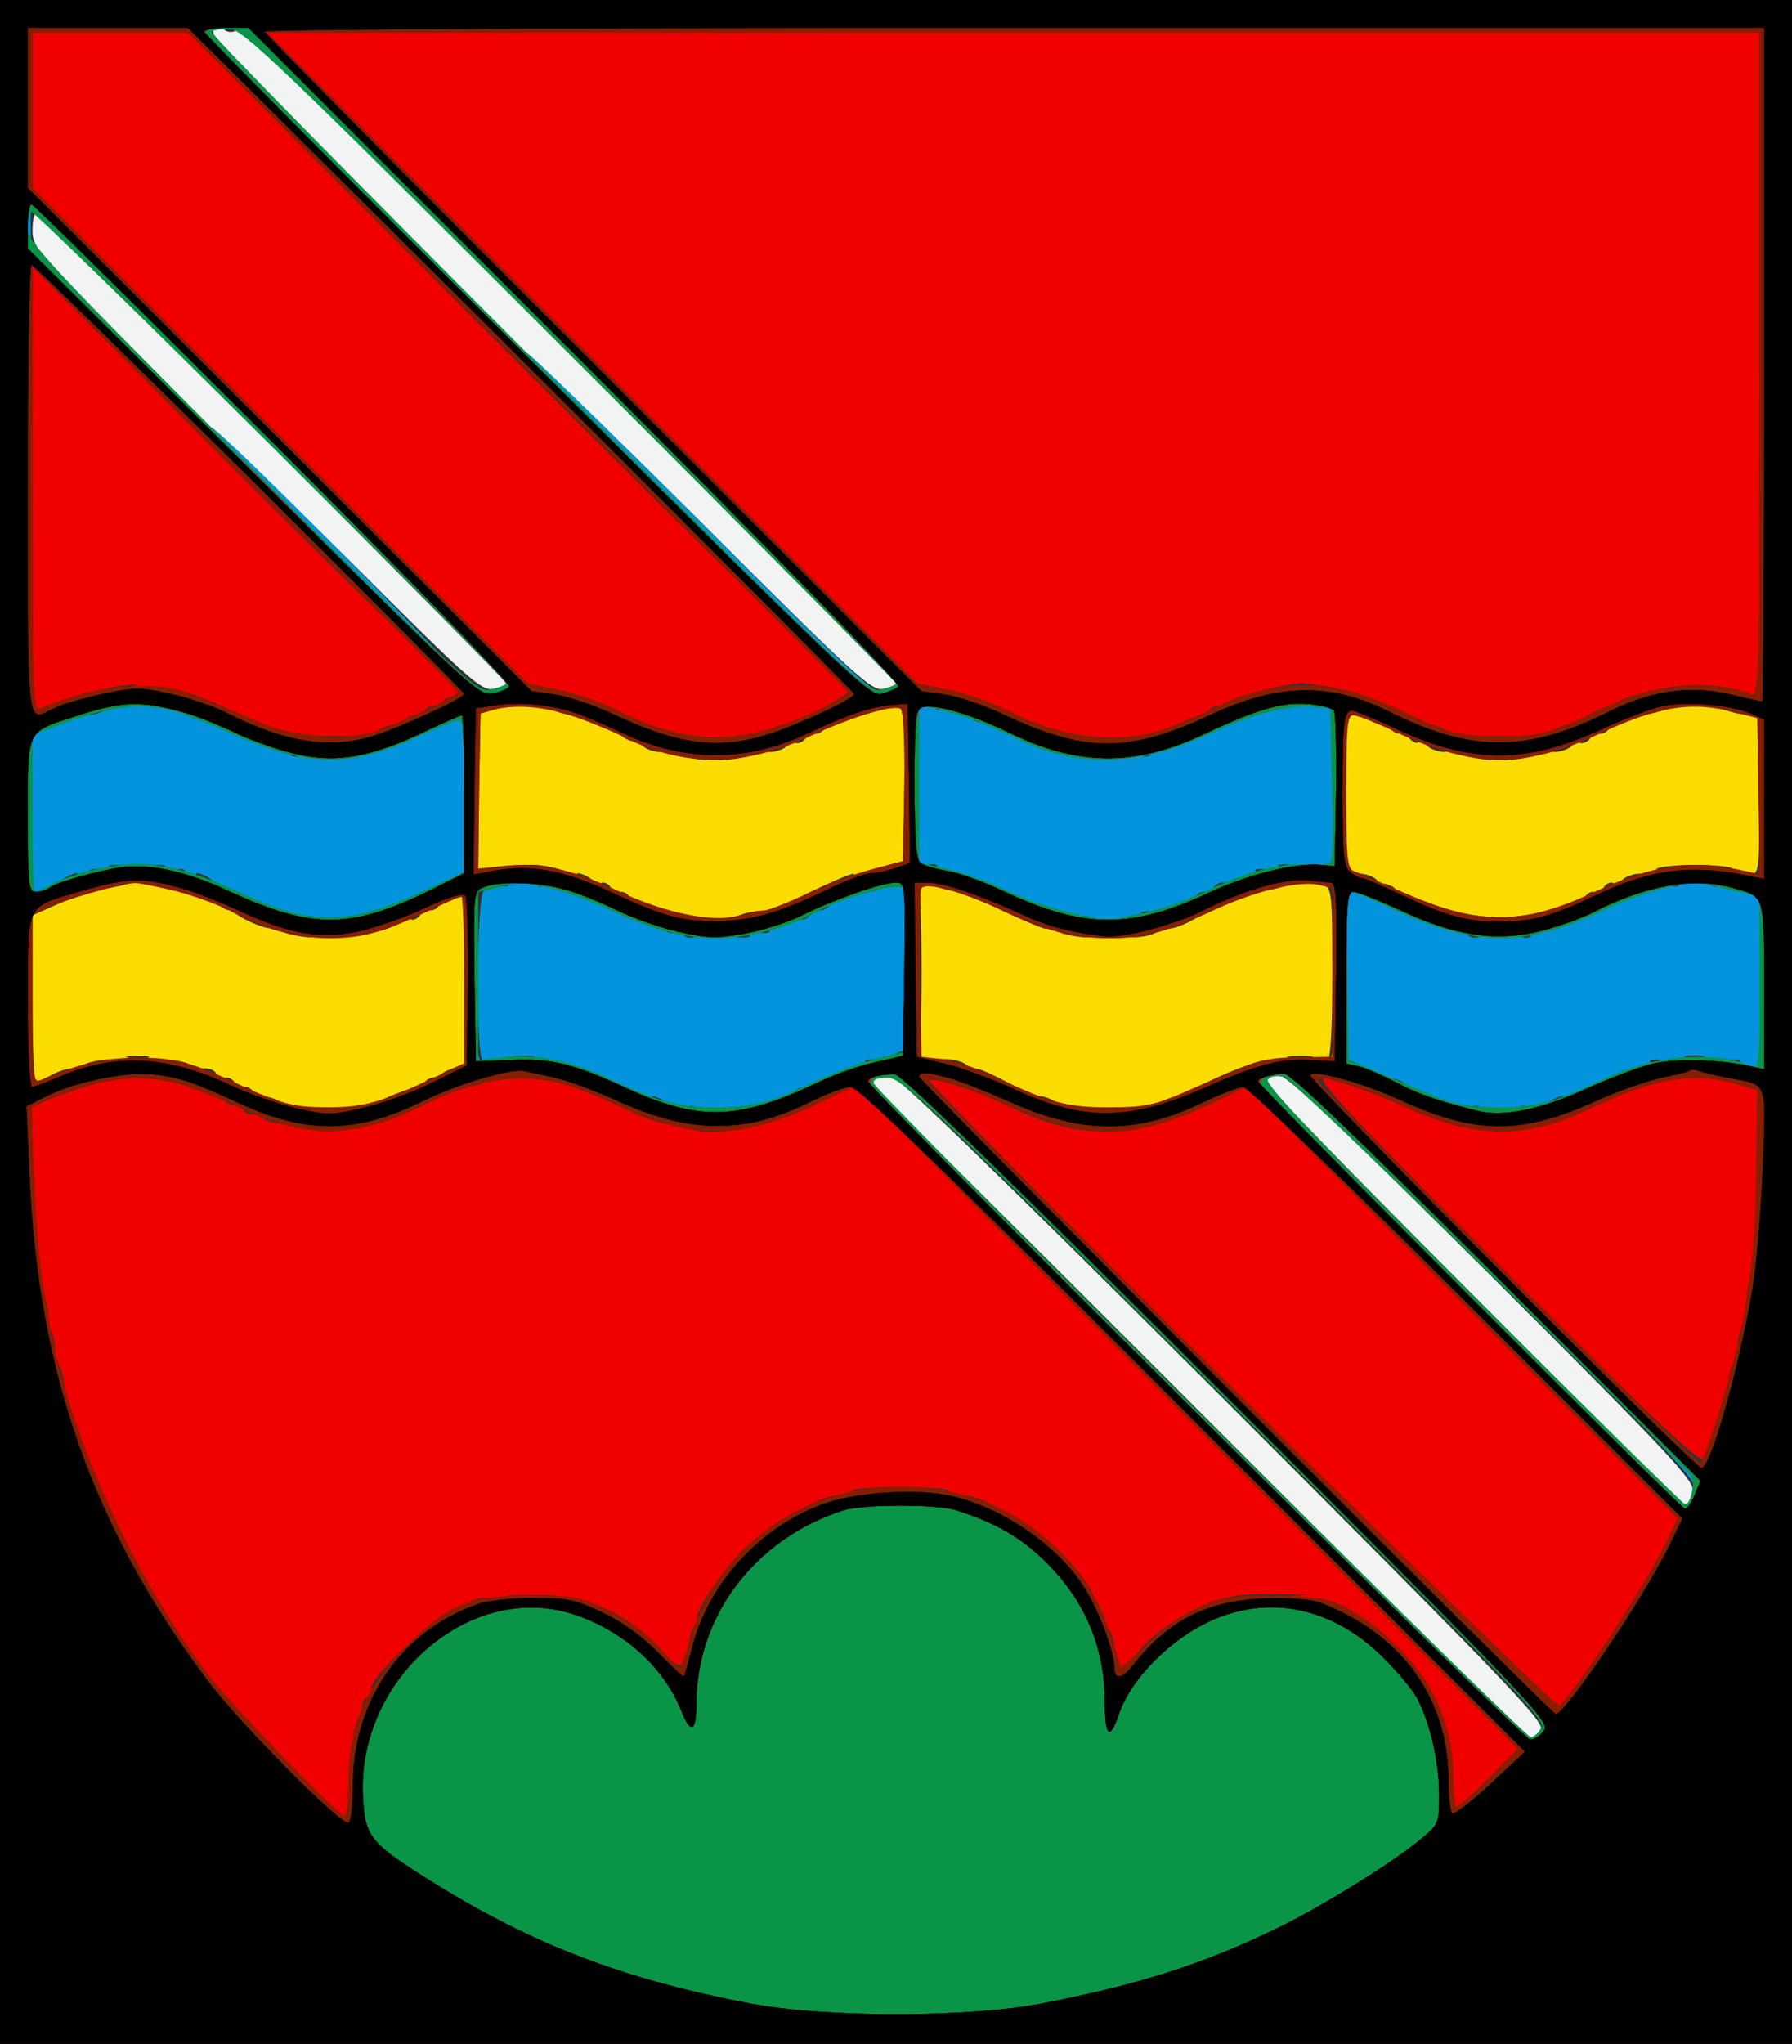 <?xml version="1.0" encoding="UTF-8"?>
<!DOCTYPE svg  PUBLIC '-//W3C//DTD SVG 1.1//EN'  'http://www.w3.org/Graphics/SVG/1.1/DTD/svg11.dtd'>
<svg version="1.1" viewBox="0 0 193 220" xmlns="http://www.w3.org/2000/svg">
<rect x="0" y="0" width="193" height="220" fill="#333333" stroke="none"/>
<g transform="scale(1.25)">
<g transform="translate(0 176) scale(.04 -.04)" fill="#f2f3f3">
<path d="m0 2200v-2200h1930 1930v2200 2200h-1930-1930v-2200zm715 1830c170-170 314-310 320-310 5 0-126 136-293 303-166 166-302 305-302 310 0 4 5 7 10 7 6 0 10-6 10-13 0-6 150-162 334-346 203-203 332-339 329-348-3-7 0-13 6-13s11 6 11 12c0 7 165-152 368-354 337-337 369-366 395-361 15 3 27 8 27 12 0 3-316 322-703 709-386 386-700 702-697 702 14 0 1412-1409 1406-1418-9-15-60-21-75-9-11 9-15 9-19-1-5-17-101-65-181-91-111-36-197-26-341 42-41 19-97 38-125 42l-50 7-1085 1083v172 173h173 173l309-310zm-208 304c-3-3-12-4-19-1-8 3-5 6 6 6 11 1 17-2 13-5zm3293-719c0-399-2-725-4-725-3 0-35 7-73 16-83 19-167 7-255-37-180-90-297-90-478 0-124 62-236 60-378-6-181-85-274-85-455 1-40 19-95 37-122 41l-50 7-707 706c-390 389-708 710-708 714 0 5 727 8 1615 8h1615v-725zm-3211-169c282-282 511-518 508-524-11-16-70-24-80-10-7 11-10 10-14 0-6-15-134-77-201-97-92-28-187-13-309 48-28 15-84 34-124 43-67 15-78 15-148 0-42-9-89-23-105-31-59-30-56-57-56 471v485l23-7 22-6-22 24c-17 18-23 36-23 71 0 26 3 47 8 47 4 0 238-231 521-514zm-189-581c25-7 75-27 112-45 37-17 97-38 133-45 82-18 157-4 268 49 42 20 79 36 82 36s5-76 5-170v-170l-62-31c-179-90-263-92-448-6-97 45-182 61-246 47-68-14-127-32-138-42-6-4-18-8-28-8-17 0-18 13-18 165 0 189-5 178 106 214 98 32 140 33 234 6zm830 3c19-5 68-26 108-45 135-64 267-65 400-3 84 40 137 58 182 62l35 3 3-171 2-172-31-11c-18-6-42-11-53-11-12 0-55-16-96-36-105-51-165-67-240-67s-113 11-225 63c-102 47-171 60-253 45l-42-8 2 179 3 179 40 6c46 8 115 3 165-13zm1643 3c4-4 6-81 5-172l-3-164-30 3c-55 5-158-21-241-60-169-79-271-78-446 5-40 19-93 38-118 42s-51 12-57 17c-10 8-13 54-13 170 0 137 2 159 16 165 24 9 105-14 187-54 149-73 271-74 422-3 118 56 175 71 235 63 19-2 38-8 43-12zm895-6 32-14v-172-171l-32 6c-121 26-209 15-321-37-105-50-144-61-217-61s-112 11-217 60c-39 19-76 34-81 34-6 0-17 7-26 15-12 12-14 45-14 167 0 156 3 178 21 178 5 0 50-18 98-41 162-74 277-74 439 1 48 22 108 45 132 50 52 10 141 3 186-15zm-3368-380c25-7 79-29 120-48 109-50 175-60 258-41 37 9 100 31 141 51 43 20 77 31 83 25 4-4 7-89 6-187l-3-179-75-37c-41-21-108-45-148-54-67-16-78-16-143-1-39 9-103 31-143 50-137 65-252 70-375 15-24-10-47-19-52-19s-9 83-9 184c0 214-6 202 110 236 109 32 136 32 230 5zm2466 15c12 0 14-33 12-192l-3-193-51 3c-63 4-115-9-225-58-166-74-266-75-418-3-42 19-105 43-141 52l-65 16-3 188-2 187h28c34 0 110-26 202-68 58-27 105-39 180-48 38-4 148 24 210 55 96 48 183 72 234 65 16-2 35-4 42-4zm-1645-16c30-9 79-29 111-45 31-15 89-36 129-45 63-14 83-15 143-4 39 7 96 25 127 41 66 33 170 69 199 69 20 0 20-4 18-187l-3-186-60-14c-33-7-87-26-120-42-173-83-258-86-415-14-114 53-163 65-249 61l-76-3-3 183c-2 182-2 183 20 192 36 14 120 11 179-6zm2513 4c68-19 66-13 66-210v-180l-27 6c-65 15-163 18-213 6-29-7-89-30-134-50-106-49-187-66-246-51-86 22-125 35-175 62-27 14-62 29-77 33l-28 6v185c0 163 2 185 16 185 9 0 53-18 99-39 117-55 202-68 293-48 39 9 95 28 124 43 115 59 217 76 302 52zm-2539-408c28-6 88-29 135-50 157-72 277-72 418-1 34 17 72 31 84 31 17 0 210-187 738-716l715-715-74-69c-41-38-78-67-83-64-4 3-8 36-8 73 0 175-102 315-277 381-19 7-67 11-120 9-124-5-209-49-285-147-23-28-38-28-38 1 0 30-32 117-61 164-57 94-181 180-297 204-76 15-203 6-272-20-138-52-246-173-280-311-8-30-15-57-17-59-1-2-26 21-55 51-34 35-77 66-119 86-59 28-77 32-150 32-46 0-100-6-119-13-166-58-270-209-270-390 0-42-4-78-9-81-14-9-238 217-306 309-245 327-362 660-381 1078l-7 155 39 20c65 33 173 55 234 49 56-6 90-18 185-62 144-67 252-66 393 3 76 38 194 73 222 66 8-2 38-8 65-14zm2525 0c90-17 84-1 77-195-4-94-14-213-23-265-29-168-89-380-109-380-15 0-850 838-843 846 12 11 113-17 198-56 161-73 259-73 421 1 47 21 110 43 139 49s56 12 59 15 12 3 20 0c9-4 36-10 61-15zm-1088-677c378-378 689-685 692-682s-299 309-671 682c-373 372-674 679-670 683 11 11 96-15 187-56 159-72 276-73 420-4 40 19 79 34 88 34s226-209 482-465l464-464-28-58c-71-145-229-368-254-358-9 3-12 0-9-9 7-18-21-58-39-54-14 3-1424 1407-1424 1418 0 3 318-313 707-702 389-390 713-708 720-708s17 8 22 18c8 16-93 120-682 709-467 466-700 693-717 696l-25 4 25 2c20 1 150-124 712-686zm592 248c415-415 439-441 428-463l-11-23 5 25c4 22-47 77-428 457-288 287-441 433-458 436l-25 4 25 2c20 1 106-80 464-438zm-498 421c-3-5 201-214 452-465 252-252 454-456 450-455-13 5-918 912-918 920 0 5 5 8 11 8 5 0 8-4 5-8zm-667-923c84-27 136-56 191-109 87-85 130-186 130-307 0-72 11-81 30-24 27 82 126 177 221 211 119 44 245 13 345-85 34-33 69-75 78-94 27-52 46-136 46-205 0-63-1-64-44-99-61-50-216-146-311-191-155-75-294-119-500-159-158-31-471-31-630 0-272 52-465 126-680 259-138 86-148 99-153 183-15 261 239 475 464 392 103-37 184-112 221-203 21-53 33-47 33 15 1 188 125 353 315 415 42 14 201 14 244 1z"/>
<path d="m1040 3714c0-11 70-77 76-71 2 2-14 21-36 42-22 22-40 35-40 29z"/>
<path d="m1140 3615c0-10 692-697 697-692s-682 697-692 697c-3 0-5-2-5-5z"/>
<path d="m70 3903c0-34 12-49 189-227 104-105 187-197 184-203-3-7 0-13 6-13s11 6 11 12c0 7 129-116 288-274 262-262 289-286 315-281 15 3 27 8 27 12 0 9-1003 1011-1013 1011-4 0-7-17-7-37z"/>
<path d="m100 3815c0-13 328-340 335-334 2 3-72 81-165 174-94 94-170 165-170 160z"/>
<path d="m460 3455c0-10 532-537 537-532s-522 537-532 537c-3 0-5-2-5-5z"/>
</g>
<g transform="translate(0 176) scale(.04 -.04)" fill="#0494dd">
<path d="m0 2200v-2200h1930 1930v2200 2200h-1930-1930v-2200zm765 1780c198-198 365-358 372-355 8 2 10-2 6-12-5-12-2-15 10-10 12 4 14 2 10-10-5-12-2-15 10-10 12 4 14 2 10-10-5-12-2-15 10-10 12 4 14 2 10-10-5-12-2-15 10-10 12 4 14 2 10-10-5-12-2-15 10-10 12 4 14 2 10-10-5-12-2-15 10-10 12 4 14 2 10-10-5-12-2-15 10-10 12 4 14 2 10-10-5-12-2-15 10-10 12 4 14 2 10-10-5-12-2-15 10-10 12 4 14 2 10-10-5-12-2-15 10-10 12 4 14 2 10-10-5-12-2-15 10-10 12 4 14 2 10-10-5-12-2-15 10-10 12 4 14 2 10-10-5-12-2-15 10-10 12 4 14 2 10-10-5-12-2-15 10-10 12 4 14 2 10-10-5-12-2-15 10-10 12 4 14 2 10-10-5-12-2-15 10-10 12 4 14 2 10-10-5-12-2-15 10-10 12 4 14 2 10-10-5-12-2-15 10-10 12 4 14 2 10-10-5-12-2-15 10-10 12 4 14 2 10-10-5-12-2-15 10-10 12 4 14 2 10-10-5-12-2-15 10-10 12 4 14 2 10-10-5-12-2-15 10-10 12 4 14 2 10-10-5-12-2-15 10-10 12 4 14 2 10-10-5-12-2-15 10-10 12 4 14 2 10-10-5-12-2-15 10-10 12 4 14 2 10-10-5-12-2-15 10-10 12 4 14 2 10-10-5-12-2-15 10-10 12 4 14 2 10-10-5-12-2-15 10-10 12 4 14 2 10-10-5-12-2-15 10-10 12 4 14 2 10-10-5-12-2-15 10-10 12 4 14 2 10-10-5-12-2-15 10-10 12 4 14 2 10-10-5-12-2-15 10-10 12 4 14 2 10-10-5-12-2-15 10-10 12 4 14 2 10-10-5-12-2-15 10-10 12 4 14 2 10-10-5-12-2-15 10-10 11 4 14 2 10-9-7-19-99-66-182-93-111-36-197-26-341 42-41 19-97 38-125 42l-50 7-1085 1083v172 173h173 172l360-360zm476-346c384-384 698-703 696-708-2-6-15-13-29-17-24-6-57 24-394 362-203 203-373 369-379 369-11 0-695 681-695 692 0 4 23 6 51 5l50-3 700-700zm2559-19c0-399-2-725-4-725-3 0-35 7-73 16-83 19-167 7-255-37-180-90-297-90-478 0-124 62-236 60-378-6-181-85-274-85-455 1-40 19-95 37-122 41l-50 7-707 706c-390 389-708 710-708 714 0 5 727 8 1615 8h1615v-725zm-3210-170c323-323 511-518 505-524-12-11-83-26-72-15 8 9-551 574-568 574-6 0-95 85-199 189l-190 190v50c-1 28 1 51 4 51s237-232 520-515zm-326 196c102-100 189-180 195-176 7 4 8 0 4-11-5-13-3-16 10-11 12 4 14 2 10-10-5-12-2-15 10-10 12 4 14 2 10-10-5-12-2-15 10-10 12 4 14 2 10-10-5-12-2-15 10-10 12 4 14 2 10-10-5-12-2-15 10-10 12 4 14 2 10-10-5-12-2-15 10-10 12 4 14 2 10-10-5-12-2-15 10-10 12 4 14 2 10-10-5-12-2-15 10-10 12 4 14 2 10-10-5-12-2-15 10-10 12 4 14 2 10-10-5-12-2-15 10-10 12 4 14 2 10-10-5-12-2-15 10-10 12 4 14 2 10-10-5-12-2-15 10-10 12 4 14 2 10-10-5-12-2-15 10-10 12 4 14 2 10-10-5-12-2-15 10-10 12 4 14 2 10-10-5-12-2-15 10-10 12 4 14 2 10-10-5-12-2-15 10-10 12 4 14 2 10-10-5-12-2-15 10-10 12 4 14 2 10-10-5-12-2-15 10-10 12 4 14 2 10-10-5-12-2-15 10-10 12 4 14 2 10-10-5-12-2-15 10-10 12 4 14 2 10-10-5-12-2-15 10-10 12 4 14 2 10-10-5-12-2-15 10-10 12 4 14 2 10-10-5-12-2-15 10-10 12 4 14 2 10-10-5-12-2-15 10-10 12 4 14 2 10-10-5-12-2-15 10-10 12 4 14 2 10-10-5-12-2-15 10-10 12 4 14 2 10-10-5-12-2-15 10-10 11 4 14 2 10-9-6-17-129-78-201-99-92-28-187-13-309 48-28 15-84 34-124 43-67 15-78 15-148 0-42-9-89-23-105-31-59-30-56-58-56 471 0 319 3 485 10 482 5-1 93-86 194-187zm43-757c-3-3-12-4-19-1-8 3-5 6 6 6 11 1 17-2 13-5zm923-16c19-5 68-26 108-45 135-64 267-65 400-3 84 40 137 58 182 62l35 3 3-171 2-172-31-11c-18-6-42-11-53-11-12 0-55-16-96-36-105-51-165-67-240-67s-113 11-225 63c-102 47-171 60-253 45l-42-8 2 179 3 179 40 6c46 8 115 3 165-13zm1593 15c-7-2-19-2-25 0-7 3-2 5 12 5s19-2 13-5zm945-18 32-14v-172-171l-32 6c-121 26-209 15-321-37-105-50-144-61-217-61s-112 11-217 60c-39 19-76 34-81 34-6 0-17 7-26 15-12 12-14 45-14 167 0 156 3 178 21 178 5 0 50-18 98-41 162-74 277-74 439 1 48 22 108 45 132 50 52 10 141 3 186-15zm-3543 5c-27-12-43-12-25 0 8 5 22 9 30 9 10 0 8-3-5-9zm1812 4c-3-3-12-4-19-1-8 3-5 6 6 6 11 1 17-2 13-5zm720 0c-3-3-12-4-19-1-8 3-5 6 6 6 11 1 17-2 13-5zm121-165-3-154-5 162c-3 89-2 159 3 154 4-4 6-77 5-162zm-901-81c-1-46-3-9-3 82s2 128 3 83c2-46 2-120 0-165zm138 222c3-6-1-7-9-4-18 7-21 14-7 14 6 0 13-4 16-10zm-2048-293c-1-45-3-5-3 88 0 94 2 130 3 82 2-48 2-125 0-170zm580 217c-3-3-12-4-19-1-8 3-5 6 6 6 11 1 17-2 13-5zm1676-1c-7-2-19-2-25 0-7 3-2 5 12 5s19-2 13-5zm154 1c-3-3-12-4-19-1-8 3-5 6 6 6 11 1 17-2 13-5zm-2214-241c-7-2-19-2-25 0-7 3-2 5 12 5s19-2 13-5zm90 0c-7-2-19-2-25 0-7 3-2 5 12 5s19-2 13-5zm1664 1c-3-3-12-4-19-1-8 3-5 6 6 6 11 1 17-2 13-5zm760 0c-3-3-12-4-19-1-8 3-5 6 6 6 11 1 17-2 13-5zm-2560-10c-3-3-12-4-19-1-8 3-5 6 6 6 11 1 17-2 13-5zm180 0c-3-3-12-4-19-1-8 3-5 6 6 6 11 1 17-2 13-5zm2330 0c-3-3-12-4-19-1-8 3-5 6 6 6 11 1 17-2 13-5zm-2567-14c-8-5-19-10-25-10-5 0-3 5 5 10s20 10 25 10c6 0 3-5-5-10zm290 0c8-5 11-10 5-10-5 0-17 5-25 10s-10 10-5 10c6 0 17-5 25-10zm-50-25c25-7 79-29 120-48 109-50 175-60 258-41 37 9 100 31 141 51 43 20 77 31 83 25 4-4 7-89 6-187l-3-179-75-37c-41-21-108-45-148-54-67-16-78-16-143-1-39 9-103 31-143 50-137 65-252 70-375 15-24-10-47-19-52-19s-9 83-9 184c0 214-6 202 110 236 109 32 136 32 230 5zm2466 15c12 0 14-33 12-192l-3-193-51 3c-63 4-115-9-225-58-166-74-266-75-418-3-42 19-105 43-141 52l-65 16-3 188-2 187h28c34 0 110-26 202-68 58-27 105-39 180-48 38-4 148 24 210 55 96 48 183 72 234 65 16-2 35-4 42-4zm-1773-7c-7-2-19-2-25 0-7 3-2 5 12 5s19-2 13-5zm84 1c-3-3-12-4-19-1-8 3-5 6 6 6 11 1 17-2 13-5zm766-1c-7-2-21-2-30 0-10 3-4 5 12 5 17 0 24-2 18-5zm697 3c0-2-7-7-16-10-8-3-12-2-9 4 6 10 25 14 25 6zm977-2c-3-3-12-4-19-1-8 3-5 6 6 6 11 1 17-2 13-5zm90 0c-3-3-12-4-19-1-8 3-5 6 6 6 11 1 17-2 13-5zm-2664-11c-17-6-19-359-3-366 6-3 5-4-2-3-10 2-14 45-16 176-3 182-1 201 20 199 10 0 10-2 1-6zm844 1c-3-3-12-4-19-1-8 3-5 6 6 6 11 1 17-2 13-5zm713-8c0-2-7-7-16-10-8-3-12-2-9 4 6 10 25 14 25 6zm-2020-26c8-5 11-10 5-10-5 0-17 5-25 10s-10 10-5 10c6 0 17-5 25-10zm1205 0c-3-5-12-10-18-10-7 0-6 4 3 10 19 12 23 12 15 0zm2012-262c-1-51-3-10-3 92s2 143 3 93c2-51 2-135 0-185zm-2052 242c-3-5-12-10-18-10-7 0-6 4 3 10 19 12 23 12 15 0zm748 3c-7-2-21-2-30 0-10 3-4 5 12 5 17 0 24-2 18-5zm-1820-10c-7-2-19-2-25 0-7 3-2 5 12 5s19-2 13-5zm100 0c-7-2-19-2-25 0-7 3-2 5 12 5s19-2 13-5zm1570 0c-7-2-19-2-25 0-7 3-2 5 12 5s19-2 13-5zm-886-29c-3-3-12-4-19-1-8 3-5 6 6 6 11 1 17-2 13-5zm200 0c-3-3-12-4-19-1-8 3-5 6 6 6 11 1 17-2 13-5zm-160-10c-3-3-12-4-19-1-8 3-5 6 6 6 11 1 17-2 13-5zm116-1c-7-2-19-2-25 0-7 3-2 5 12 5s19-2 13-5zm1574 1c-3-3-12-4-19-1-8 3-5 6 6 6 11 1 17-2 13-5zm110 0c-3-3-12-4-19-1-8 3-5 6 6 6 11 1 17-2 13-5zm-1352-254c-3-5-14-10-23-9-14 0-13 2 3 9 27 11 27 11 20 0zm-797-7c-10-2-28-2-40 0-13 2-5 4 17 4 22 1 32-1 23-4zm2520 0c-10-2-26-2-35 0-10 3-2 5 17 5s27-2 18-5zm-1781-9c-3-3-12-4-19-1-8 3-5 6 6 6 11 1 17-2 13-5zm1690 0c-3-3-12-4-19-1-8 3-5 6 6 6 11 1 17-2 13-5zm170 0c-3-3-12-4-19-1-8 3-5 6 6 6 11 1 17-2 13-5zm-2552-34c28-6 88-29 135-50 157-72 277-72 418-1 62 32 106 39 117 21 4-6 11-7 17-4 6 4 8 3 5-3-3-5 310-325 696-712l702-702-74-69c-41-38-78-67-83-64-4 3-8 36-8 73 0 175-102 315-277 381-19 7-67 11-120 9-124-5-209-49-285-147-23-28-38-28-38 1 0 30-32 117-61 164-57 94-181 180-297 204-76 15-203 6-272-20-138-52-246-173-280-311-8-30-15-57-17-59-1-2-26 21-55 51-34 35-77 66-119 86-59 28-77 32-150 32-46 0-100-6-119-13-166-58-270-209-270-390 0-42-4-78-9-81-14-9-238 217-306 309-245 327-362 660-381 1078l-7 155 39 20c65 33 173 55 234 49 56-6 90-18 185-62 144-67 252-66 393 3 76 38 194 73 222 66 8-2 38-8 65-14zm2525 0c90-17 84-1 77-195-4-94-14-213-23-265-29-168-89-380-109-380-15 0-850 838-843 846 12 11 113-17 198-56 161-73 259-73 421 1 47 21 110 43 139 49s56 12 59 15 12 3 20 0c9-4 36-10 61-15zm-1088-680c377-379 688-687 691-684 2 3 7-2 10-9 6-17-19-57-36-57-12 0-1427 1410-1427 1422 0 7 25 15 56 17 14 1 218-198 706-689zm-587 679c22-6 78-28 125-49 159-72 276-73 420-4 74 35 104 41 115 24 4-6 11-7 17-4 6 4 8 3 5-3-3-5 197-213 446-461l452-451-29-58c-54-111-224-363-245-363-8 0-1371 1363-1371 1372 0 11 18 10 65-3zm1179-430c437-441 437-441 426-470-7-16-15-29-19-29-8 0-921 914-921 922 0 7 26 15 56 17 14 1 148-128 458-440zm-199 413c-3-3-11 0-18 7-9 10-8 11 6 5 10-3 15-9 12-12zm-1300-12c-3-5-12-10-18-10-7 0-6 4 3 10 19 12 23 12 15 0zm1340-8c-3-3-11 0-18 7-9 10-8 11 6 5 10-3 15-9 12-12zm-1635-12c8-5 11-10 5-10-5 0-17 5-25 10s-10 10-5 10c6 0 17-5 25-10zm1930 0c-8-5-19-10-25-10-5 0-3 5 5 10s20 10 25 10c6 0 3-5-5-10zm-1863-16c-3-3-12-4-19-1-8 3-5 6 6 6 11 1 17-2 13-5zm116-1c-7-2-19-2-25 0-7 3-2 5 12 5s19-2 13-5zm1574 1c-3-3-12-4-19-1-8 3-5 6 6 6 11 1 17-2 13-5zm110 0c-3-3-12-4-19-1-8 3-5 6 6 6 11 1 17-2 13-5zm-1734-11c-7-2-21-2-30 0-10 3-4 5 12 5 17 0 24-2 18-5zm1685 0c-10-2-26-2-35 0-10 3-2 5 17 5s27-2 18-5zm-1189-854c84-27 136-56 191-109 87-85 130-186 130-307 0-72 11-81 30-24 27 82 126 177 221 211 119 44 245 13 345-85 34-33 69-75 78-94 27-52 46-136 46-205 0-63-1-64-44-99-61-50-216-146-311-191-155-75-294-119-500-159-158-31-471-31-630 0-272 52-465 126-680 259-138 86-148 99-153 183-15 261 239 475 464 392 103-37 184-112 221-203 21-53 33-47 33 15 1 188 125 353 315 415 42 14 201 14 244 1z"/>
</g>
<g transform="translate(0 176) scale(.04 -.04)" fill="#fadc00">
<path d="m0 2200v-2200h1930 1930v2200 2200h-1930-1930v-2200zm1123 1426c394-393 717-717 717-720 0-10-113-63-179-85-111-36-197-26-341 42-41 19-97 38-125 42l-50 7-1085 1083v172 173h173 172l718-714zm117 9c437-437 701-708 695-713s-22-12-37-16c-24-6-82 49-742 706-394 391-716 715-716 720 0 4 21 8 48 8h47l705-705zm2560-20c0-399-2-725-4-725-3 0-35 7-73 16-83 19-167 7-255-37-180-90-297-90-478 0-124 62-236 60-378-6-181-85-274-85-455 1-40 19-95 37-122 41l-50 7-707 706c-390 389-708 710-708 714 0 5 727 8 1615 8h1615v-725zm-3211-169c282-282 511-518 508-524-4-5-20-12-36-15-29-6-54 18-516 476l-485 482v48c0 26 3 47 8 47 4 0 238-231 521-514zm-51-75c254-253 462-462 462-465 0-9-144-75-198-91-92-28-187-13-309 48-28 15-84 34-124 43-67 15-78 15-148 0-42-9-89-23-105-31-59-30-56-57-56 470 0 267 3 485 8 485 4 0 215-207 470-459zm-138-506c25-7 75-27 112-45 37-17 97-38 133-45 82-18 157-4 268 49 42 20 79 36 82 36s5-76 5-170v-170l-62-31c-179-90-263-92-448-6-97 45-182 61-246 47-68-14-127-32-138-42-6-4-18-8-28-8-17 0-18 13-18 165 0 189-5 178 106 214 98 32 140 33 234 6zm743 18c-7-2-21-2-30 0-10 3-4 5 12 5 17 0 24-2 18-5zm815-170 2-171-31-11c-18-6-41-11-53-10s-1 6 24 13l45 12 3 158c2 117-1 162-10 174-11 13-10 14 2 10s15-34 18-175zm915 158c4-4 6-81 5-172l-3-164-30 3c-55 5-158-21-241-60-169-79-271-78-446 5-40 19-93 38-118 42s-51 12-57 17c-10 8-13 54-13 170 0 137 2 159 16 165 24 9 105-14 187-54 149-73 271-74 422-3 118 56 175 71 235 63 19-2 38-8 43-12zm795 12c-10-2-26-2-35 0-10 3-2 5 17 5s27-2 18-5zm-2608-12-25-7-3-168-2-168 42 6c32 4 36 3 18-3-14-5-35-9-47-10l-23-1v173c0 96 3 177 7 180 3 4 18 7 32 6l26-1-25-7zm165-1c13-5 14-9 5-9-8 0-24 4-35 9-13 5-14 9-5 9 8 0 24-4 35-9zm684 6c-2-2-17-6-34-10-22-5-26-4-15 4 14 9 59 15 49 6zm1671-6c-34-11-60-11-35 0 11 5 29 8 40 8 16 0 15-2-5-8zm175 0c25-11-1-11-35 0-20 6-21 8-5 8 11 0 29-3 40-8zm-828-6c-3-3-12-4-19-1-8 3-5 6 6 6 11 1 17-2 13-5zm-1632-18c19-8 35-17 35-20 0-5-71 22-79 30-9 8 11 4 44-10zm530 4c-27-12-43-12-25 0 8 5 22 9 30 9 10 0 8-3-5-9zm1145 0c8-5 11-10 5-10-5 0-17 5-25 10s-10 10-5 10c6 0 17-5 25-10zm540 0c-8-5-19-10-25-10-5 0-3 5 5 10s20 10 25 10c6 0 3-5-5-10zm290-171c0-169 0-169-22-168-18 1-19 2-5 6 16 4 18 18 15 173-2 92 0 166 5 163 4-2 7-80 7-174zm-2025 151c-3-5-12-10-18-10-7 0-6 4 3 10 19 12 23 12 15 0zm1240-8c-3-3-11 0-18 7-9 10-8 11 6 5 10-3 15-9 12-12zm450 8c-3-5-12-10-18-10-7 0-6 4 3 10 19 12 23 12 15 0zm-2100-20c3-6-1-7-9-4-18 7-21 14-7 14 6 0 13-4 16-10zm370 0c-3-5-12-10-18-10-7 0-6 4 3 10 19 12 23 12 15 0zm1320-8c-3-3-11 0-18 7-9 10-8 11 6 5 10-3 15-9 12-12zm370 8c-3-5-12-10-18-10-7 0-6 4 3 10 19 12 23 12 15 0zm-528-167c-2-32-3-6-3 57s1 89 3 58c2-32 2-84 0-115zm-1482 147c13-6 15-9 5-9-8 0-22 4-30 9-18 12-2 12 25 0zm275 0c-8-5-22-9-30-9-10 0-8 3 5 9 27 12 43 12 25 0zm1415 0c13-6 15-9 5-9-8 0-22 4-30 9-18 12-2 12 25 0zm275 0c-8-5-22-9-30-9-10 0-8 3 5 9 27 12 43 12 25 0zm-1792-23c-28-5-68-5-95 0-43 7-37 8 47 8s90-1 48-8zm1690 0c-28-5-68-5-95 0-43 7-37 8 47 8s90-1 48-8zm-381-219c-3-8-6-5-6 6-1 11 2 17 5 13 3-3 4-12 1-19zm-1697-18 25-8h-25c-14 0-36 4-50 8l-25 8h25c14 0 36-4 50-8zm2528 2c13-4-23-7-79-7s-91 3-78 6c31 9 127 9 157 1zm-2458-22c8-5 11-10 5-10-5 0-17 5-25 10s-10 10-5 10c6 0 17-5 25-10zm501-30c-45-22-88-40-94-40-16 1 144 78 162 79 8 1-22-17-68-39zm1189 30c18-12 2-12-25 0-13 6-15 9-5 9 8 0 22-4 30-9zm565 0c-27-12-43-12-25 0 8 5 22 9 30 9 10 0 8-3-5-9zm-3218-6c-3-3-12-4-19-1-8 3-5 6 6 6 11 1 17-2 13-5zm2516-1c-7-2-19-2-25 0-7 3-2 5 12 5s19-2 13-5zm-2554-7c-2-2-22-6-44-9-28-5-34-4-20 3 19 8 73 14 64 6zm116-6c14-7 8-8-20-3-22 3-42 7-44 9-9 8 45 2 64-6zm836-6c30-9 79-29 111-45 31-15 89-36 129-45 63-14 83-15 143-4 39 7 96 25 127 41 66 33 170 69 199 69 20 0 20-4 18-187l-3-186-60-14c-33-7-87-26-120-42-173-83-258-86-415-14-114 53-163 65-249 61l-76-3-3 183c-2 182-2 183 20 192 36 14 120 11 179-6zm94 6c3-5 2-10-4-10-5 0-13 5-16 10-3 6-2 10 4 10 5 0 13-4 16-10zm670-179c0-104-3-187-7-184-5 2-8 87-8 189 0 101 3 184 8 184 4 0 7-85 7-189zm70 179c25-11-1-11-35 0-20 6-21 8-5 8 11 0 29-3 40-8zm705 0c-14-4-34-8-45-8l-20-1 20 9c11 5 31 8 45 8h25l-25-8zm118-182c-2-145-6-192-16-194-7-1-8 0-2 3s10 73 10 188c0 166-2 184-17 188-14 4-12 5 5 6l22 1-2-192zm127 174c-3-3-11 0-18 7-9 10-8 11 6 5 10-3 15-9 12-12zm470 8c-3-5-11-10-16-10-6 0-7 5-4 10 3 6 11 10 16 10 6 0 7-4 4-10zm259-2c68-19 66-13 66-210v-180l-27 6c-65 15-163 18-213 6-29-7-89-30-134-50-106-49-187-66-246-51-86 22-125 35-175 62-27 14-62 29-77 33l-28 6v185c0 163 2 185 16 185 9 0 53-18 99-39 117-55 202-68 293-48 39 9 95 28 124 43 115 59 217 76 302 52zm-3574-20c-14-5-40-16-57-24l-33-14v-180c0-99 3-180 8-180 4 1 18 7 32 15s32 14 40 14c8 1-5-8-29-19s-47-20-52-20c-6 0-8 79-7 188l3 187 45 23c24 12 51 22 60 21 8 0 4-5-10-11zm290 2c18-12 2-12-25 0-13 6-15 9-5 9 8 0 22-4 30-9zm558-175c3-183 0-198-38-208-28-7-25 2 5 13l25 10v180 181l-22-6c-18-5-20-4-8 4 8 6 20 9 25 8 6-2 11-74 13-182zm347 175c3-5 2-10-4-10-5 0-13 5-16 10-3 6-2 10 4 10 5 0 13-4 16-10zm838-35c40-19 67-34 61-35-6 0-49 18-95 40-46 23-74 38-61 35 12-4 55-22 95-40zm496 41c-8-8-79-35-79-30 0 6 60 33 74 34 5 0 7-2 5-4zm356-14c-3-3-11 0-18 7-9 10-8 11 6 5 10-3 15-9 12-12zm390 8c-3-5-11-10-16-10-6 0-7 5-4 10 3 6 11 10 16 10 6 0 7-4 4-10zm-2940-28c-3-3-11 0-18 7-9 10-8 11 6 5 10-3 15-9 12-12zm450 8c-3-5-11-10-16-10-6 0-7 5-4 10 3 6 11 10 16 10 6 0 7-4 4-10zm520-17c48-12 48-13 10-9-22 2-56 11-75 20-20 9-24 13-10 9 14-3 48-12 75-20zm1625 17c8-5 11-10 5-10-5 0-17 5-25 10s-10 10-5 10c6 0 17-5 25-10zm300 0c-8-5-19-10-25-10-5 0-3 5 5 10s20 10 25 10c6 0 3-5-5-10zm-2808-48c-10-3-72 24-72 32 0 3 19-3 41-12 23-9 37-18 31-20zm323 28c-3-5-11-10-16-10-6 0-7 5-4 10 3 6 11 10 16 10 6 0 7-4 4-10zm740 0c-11-5-31-9-45-9-23 0-23 1-5 9 11 5 31 9 45 9 23 0 23-1 5-9zm925-10c-19-11-42-19-50-19s3 8 25 18c52 25 70 26 25 1zm660 5c19 0 55 4 80 8 38 6 41 5 20-4-14-6-59-12-100-12s-86 6-100 12c-21 9-18 10 20 4 25-4 61-8 80-8zm-2387-21c-17-7-51-16-75-19-36-4-32-2 22 14 79 22 96 24 53 5zm720 9c-7-2-21-2-30 0-10 3-4 5 12 5 17 0 24-2 18-5zm-898-23c27-7 27-8 5-8-14 0-36 4-50 8-20 6-21 8-5 8 11 0 34-4 50-8zm1670 0c27-7 27-8 5-8-14 0-36 4-50 8-20 6-21 8-5 8 11 0 34-4 50-8zm150 0c-11-5-31-8-45-8h-25l25 8c14 4 34 8 45 8l20 1-20-9zm-2167-267c-10-2-28-2-40 0-13 2-5 4 17 4 22 1 32-1 23-4zm2505 0c-13-2-33-2-45 0-13 2-3 4 22 4s35-2 23-4zm-2574-7c-2-2-22-6-44-9-28-5-34-4-20 3 19 8 73 14 64 6zm156-6c25-11-1-11-35 0-20 6-21 8-5 8 11 0 29-3 40-8zm1675-1c11-7 4-8-25-3-50 8-58 14-19 14 16 0 36-5 44-11zm620-8c-30-10-74-27-97-39-49-25-73-29-28-5 52 29 139 63 160 62 11 0-5-8-35-18zm-2235-11c8-13-5-13-25 0-13 8-13 10 2 10 9 0 20-4 23-10zm730-10c28-6 88-29 135-50 157-72 277-72 418-1 34 17 72 31 84 31 17 0 210-187 738-716l715-715-74-69c-41-38-78-67-83-64-4 3-8 36-8 73 0 175-102 315-277 381-19 7-67 11-120 9-124-5-209-49-285-147-23-28-38-28-38 1 0 30-32 117-61 164-57 94-181 180-297 204-76 15-203 6-272-20-138-52-246-173-280-311-8-30-15-57-17-59-1-2-26 21-55 51-34 35-77 66-119 86-59 28-77 32-150 32-46 0-100-6-119-13-166-58-270-209-270-390 0-42-4-78-9-81-14-9-238 217-306 309-245 327-362 660-381 1078l-7 155 39 20c65 33 173 55 234 49 56-6 90-18 185-62 144-67 252-66 393 3 76 38 194 73 222 66 8-2 38-8 65-14zm975-10c30-16 51-29 45-29-5 0-35 13-65 29s-50 29-45 29c6 0 35-13 65-29zm1550 10c90-17 84-1 77-195-4-94-14-213-23-265-29-168-89-380-109-380-15 0-850 838-843 846 12 11 113-17 198-56 161-73 259-73 421 1 47 21 110 43 139 49s56 12 59 15 12 3 20 0c9-4 36-10 61-15zm-1075-690c651-651 694-696 681-715-7-11-21-20-30-20-15 0-1426 1402-1426 1417 0 9 30 16 58 15 15-2 239-219 717-697zm-600 689c22-6 78-28 125-49 159-72 276-73 420-4 40 19 79 34 88 34s226-209 482-465l464-464-28-58c-54-111-224-363-245-363-8 0-1371 1363-1371 1372 0 11 18 10 65-3zm1179-428 439-439-13-31c-7-18-17-30-21-29-13 4-919 911-919 920 0 7 25 15 55 17 14 1 156-135 459-438zm-2719 419c3-5 2-10-4-10-5 0-13 5-16 10-3 6-2 10 4 10 5 0 13-4 16-10zm435 6c0-2-7-7-16-10-8-3-12-2-9 4 6 10 25 14 25 6zm-395-26c3-5 2-10-4-10-5 0-13 5-16 10-3 6-2 10 4 10 5 0 13-4 16-10zm320-11c-22-10-47-18-55-18s5 8 30 19c59 24 76 24 25-1zm-265-9c18-12 2-12-25 0-13 6-15 9-5 9 8 0 22-4 30-9zm1670 0c13-9 13-10 0-10-8 0-22 5-30 10-13 9-13 10 0 10 8 0 22-5 30-10zm260 0c-8-5-22-9-30-9-10 0-8 3 5 9 27 12 43 12 25 0zm-1777-23c-24-4-62-4-85 0-37 8-32 9 42 9s79-1 43-9zm1680-1c-29-5-72-5-100 0-42 8-36 9 52 9 90 0 95-1 48-9zm-374-857c84-27 136-56 191-109 87-85 130-186 130-307 0-72 11-81 30-24 27 82 126 177 221 211 119 44 245 13 345-85 34-33 69-75 78-94 27-52 46-136 46-205 0-63-1-64-44-99-61-50-216-146-311-191-155-75-294-119-500-159-158-31-471-31-630 0-272 52-465 126-680 259-138 86-148 99-153 183-15 261 239 475 464 392 103-37 184-112 221-203 21-53 33-47 33 15 1 188 125 353 315 415 42 14 201 14 244 1z"/>
</g>
<g transform="translate(0 176) scale(.04 -.04)" fill="#099447">
<path d="m0 2200v-2200h1930 1930v2200 2200h-1930-1930v-2200zm1123 1426c394-393 717-717 717-720 0-10-113-63-179-85-111-36-197-26-341 42-41 19-97 38-125 42l-50 7-1085 1083v172 173h173 172l718-714zm105 10c386-385 702-704 702-707 0-4-15-9-32-13-32-6-45 6-740 701-389 389-705 710-702 714 2 4 19 7 37 7 29 0 98-66 735-702zm2572-21c0-399-2-725-4-725-3 0-35 7-73 16-83 19-167 7-255-37-180-90-297-90-478 0-124 62-236 60-378-6-181-85-274-85-455 1-40 19-95 37-122 41l-50 7-707 706c-390 389-708 710-708 714 0 5 727 8 1615 8h1615v-725zm-2710-686c0-4-15-9-32-13-32-6-42 3-515 476-427 427-483 487-483 514 0 17 3 34 7 38 7 6 1023-1002 1023-1015zm-552 442c254-253 462-462 462-465 0-9-144-75-198-91-92-28-187-13-309 48-28 15-84 34-124 43-67 15-78 15-148 0-42-9-89-23-105-31-59-30-56-57-56 470 0 267 3 485 8 485 4 0 215-207 470-459zm692-503c19-5 68-26 108-45 135-64 267-65 400-3 84 40 137 58 182 62l35 3 3-171 2-172-31-11c-18-6-42-11-53-11-12 0-55-16-96-36-105-51-165-67-240-67s-113 11-225 63c-102 47-171 60-253 45l-42-8 2 179 3 179 40 6c46 8 115 3 165-13zm2538-3 32-14v-172-171l-32 6c-121 26-209 15-321-37-105-50-144-61-217-61s-112 11-217 60c-39 19-76 34-81 34-6 0-17 7-26 15-12 12-14 45-14 167 0 156 3 178 21 178 5 0 50-18 98-41 162-74 277-74 439 1 48 22 108 45 132 50 52 10 141 3 186-15zm-3393 4c22-6 78-28 126-49 164-73 255-74 406-3 39 18 76 33 82 33 8 0 11-52 11-164v-163l-87-41c-163-75-241-76-393-5-94 44-161 63-225 63-56 0-134-19-182-43-18-10-34-17-38-17-3 0-5 76-5 169v169l43 16c122 46 188 55 262 35zm1715-16c25-9 70-28 100-43 128-64 263-61 415 10 89 42 173 64 225 58l35-3 5-163c3-100 1-166-5-170-5-3-27-5-50-3-57 3-125-14-210-54-67-32-118-48-200-62-43-7-156 22-239 61-39 19-97 39-128 46l-58 13v169 170l33-7c17-4 52-14 77-22zm-1690-368c25-7 79-29 120-48 109-50 175-60 258-41 37 9 100 31 141 51 43 20 77 31 83 25 4-4 7-89 6-187l-3-179-75-37c-41-21-108-45-148-54-67-16-78-16-143-1-39 9-103 31-143 50-137 65-252 70-375 15-24-10-47-19-52-19s-9 83-9 184c0 214-6 202 110 236 109 32 136 32 230 5zm2466 15c12 0 14-33 12-192l-3-193-51 3c-63 4-115-9-225-58-166-74-266-75-418-3-42 19-105 43-141 52l-65 16-3 188-2 187h28c34 0 110-26 202-68 58-27 105-39 180-48 38-4 148 24 210 55 96 48 183 72 234 65 16-2 35-4 42-4zm-1684-11c29-6 87-27 128-46 99-46 161-63 238-63 65 0 154 24 216 59 41 23 130 51 163 51h23l-2-177-3-178-61-15c-33-9-90-30-125-47-98-47-138-57-219-57-79 0-122 12-230 63-81 38-159 54-227 45l-53-6v181 181l28 6c15 3 32 7 37 9 18 6 34 5 87-6zm2518 2c19-5 47-12 63-15l27-6v-186c0-173-1-186-17-179-81 34-207 24-312-25-113-54-151-64-236-64-63 1-93 6-140 26-33 14-87 37-120 51l-60 26-3 180c-2 126 1 181 8 181 6 0 46-16 88-36 180-84 284-85 455-4 65 31 149 57 192 59 11 0 36-3 55-8zm-2505-411c28-6 88-29 135-50 157-72 277-72 418-1 34 17 72 31 84 31 17 0 210-187 738-716l715-715-74-69c-41-38-78-67-83-64-4 3-8 36-8 73 0 175-102 315-277 381-19 7-67 11-120 9-124-5-209-49-285-147-23-28-38-28-38 1 0 30-32 117-61 164-57 94-181 180-297 204-76 15-203 6-272-20-138-52-246-173-280-311-8-30-15-57-17-59-1-2-26 21-55 51-34 35-77 66-119 86-59 28-77 32-150 32-46 0-100-6-119-13-166-58-270-209-270-390 0-42-4-78-9-81-14-9-238 217-306 309-245 327-362 660-381 1078l-7 155 39 20c65 33 173 55 234 49 56-6 90-18 185-62 144-67 252-66 393 3 76 38 194 73 222 66 8-2 38-8 65-14zm2525 0c90-17 84-1 77-195-4-94-14-213-23-265-29-168-89-380-109-380-15 0-850 838-843 846 12 11 113-17 198-56 161-73 259-73 421 1 47 21 110 43 139 49s56 12 59 15 12 3 20 0c9-4 36-10 61-15zm-1675-1c22-6 78-28 125-49 159-72 276-73 420-4 40 19 79 34 88 34s226-209 482-465l464-464-28-58c-54-111-224-363-245-363-8 0-1371 1363-1371 1372 0 11 18 10 65-3zm1167-424c233-231 427-425 431-432 9-15-2-65-14-61-5 2-211 205-459 452-331 331-447 453-439 462 6 7 20 9 34 6 13-4 214-196 447-427zm-574-265c624-621 692-692 682-710-6-11-16-20-23-20-14 0-1410 1388-1415 1408-2 8 8 12 30 12 30 0 89-56 726-690z"/>
</g>
<g transform="translate(0 176) scale(.04 -.04)" fill="#f10000">
<path d="m0 2200v-2200h1930 1930v2200 2200h-1930-1930v-2200zm419 2128c11-10 14-10 18 0 3 7 23 12 51 12h47l704-704c387-387 701-708 697-714-9-15-60-21-75-9-11 9-15 9-19-1-4-12-113-73-129-72-4 1 19 15 52 32s63 36 67 42c13 19 9 28-10 22-13-4-190 167-717 694l-700 700h-167-168v-168-167l1066-1066 66-14c36-7 93-27 127-44 89-46 172-64 251-58 41 4 58 3 45-3-31-13-124-11-180 4-27 8-84 30-125 49s-97 38-125 42l-50 7-1085 1083v172 173h173c125 0 177-3 186-12zm3381-714v-726l-22 6c-91 24-135 27-198 13-36-8-74-18-85-22-15-6-17-5-9 4 6 6 44 18 85 27 72 15 145 11 202-11 16-7 17 31 17 709v716h-1607-1608l1401-1401 66-14c36-7 93-27 127-44 90-46 172-64 256-58 42 3 62 2 50-3-32-14-146-11-197 5-26 7-81 30-121 49s-95 37-122 41l-50 7-707 706c-390 389-708 710-708 714 0 5 727 8 1615 8h1615v-726zm-3211-168c282-282 511-518 508-524-10-15-70-24-78-11-4 8-13 5-28-10-21-21-47-29-36-11 3 6 13 10 21 10s14 2 14 4 3 12 7 22c5 14 3 16-12 10s-103 77-467 441l-448 448v-479c0-451 1-478 18-471 51 22 137 45 184 50 39 4 30 0-36-15-48-11-102-27-119-35-60-30-57-59-57 471 0 319 3 485 10 482 5-1 93-86 195-187s187-182 190-179c3 2-85 94-195 203l-200 199v48c0 26 3 48 8 48 4 0 238-231 521-514zm2287-527c57-10 190-66 181-76-3-2-31 9-63 25-87 43-173 57-254 39-36-8-74-18-85-22-15-6-17-5-9 4 10 10 116 38 155 40 8 1 42-4 75-10zm-2431-25c33-14 85-37 115-50s48-24 40-24-44 14-80 32c-36 17-94 39-130 49-46 12-56 17-35 18 17 0 57-11 90-25zm-45-29c25-7 75-27 112-45 37-17 97-38 133-45 82-18 157-4 268 49 42 20 79 36 82 36s5-76 5-170v-170l-62-31c-179-90-263-92-448-6-97 45-182 61-246 47-68-14-127-32-138-42-6-4-18-8-28-8-17 0-18 13-18 165 0 189-5 178 106 214 98 32 140 33 234 6zm830 3c19-5 68-26 108-45 135-64 267-65 400-3 84 40 137 58 182 62l35 3 3-171 2-172-31-11c-18-6-42-11-53-11-12 0-55-16-96-36-105-51-165-67-240-67s-113 11-225 63c-102 47-171 60-253 45l-42-8 2 179 3 179 40 6c46 8 115 3 165-13zm1643 3c4-4 6-81 5-172l-3-164-30 3c-55 5-158-21-241-60-169-79-271-78-446 5-40 19-93 38-118 42s-51 12-57 17c-10 8-13 54-13 170 0 137 2 159 16 165 24 9 105-14 187-54 149-73 271-74 422-3 118 56 175 71 235 63 19-2 38-8 43-12zm895-6 32-14v-172-171l-32 6c-121 26-209 15-321-37-105-50-144-61-217-61s-112 11-217 60c-39 19-76 34-81 34-6 0-17 7-26 15-12 12-14 45-14 167 0 156 3 178 21 178 5 0 50-18 98-41 162-74 277-74 439 1 48 22 108 45 132 50 52 10 141 3 186-15zm-2833 5c-3-5-11-10-16-10-6 0-7 5-4 10 3 6 11 10 16 10 6 0 7-4 4-10zm1690 0c-3-5-11-10-16-10-6 0-7 5-4 10 3 6 11 10 16 10 6 0 7-4 4-10zm845 5c0-8-61-37-67-32-2 3 8 12 24 20 30 16 43 20 43 12zm-2575-25c-3-5-11-10-16-10-6 0-7 5-4 10 3 6 11 10 16 10 6 0 7-4 4-10zm1695 5c0-7-70-35-84-34-6 0 7 9 29 19 42 20 55 23 55 15zm-1740-25c-8-5-22-10-30-10-13 0-13 1 0 10 8 5 22 10 30 10 13 0 13-1 0-10zm840 0c-8-5-22-10-30-10-13 0-13 1 0 10 8 5 22 10 30 10 13 0 13-1 0-10zm1420 0c13-9 13-10 0-10-8 0-22 5-30 10-13 9-13 10 0 10 8 0 22-5 30-10zm270 0c-8-5-22-10-30-10-13 0-13 1 0 10 8 5 22 10 30 10 13 0 13-1 0-10zm-2597-21c-24-10-135-11-150-1-7 4 28 8 78 8s82-4 72-7zm2529-1c-9-4-46-7-82-7s-73 3-82 7c-10 4 27 7 82 7s92-3 82-7zm-2912-323c25-7 79-29 120-48 109-50 175-60 258-41 37 9 100 31 141 51 43 20 77 31 83 25 4-4 7-89 6-187l-3-179-75-37c-41-21-108-45-148-54-67-16-78-16-143-1-39 9-103 31-143 50-137 65-252 70-375 15-24-10-47-19-52-19s-9 83-9 184c0 214-6 202 110 236 109 32 136 32 230 5zm2466 15c12 0 14-33 12-192l-3-193-51 3c-63 4-115-9-225-58-166-74-266-75-418-3-42 19-105 43-141 52l-65 16-3 188-2 187h28c34 0 110-26 202-68 58-27 105-39 180-48 38-4 148 24 210 55 96 48 183 72 234 65 16-2 35-4 42-4zm-1645-16c30-9 79-29 111-45 31-15 89-36 129-45 63-14 83-15 143-4 39 7 96 25 127 41 66 33 170 69 199 69 20 0 20-4 18-187l-3-186-60-14c-33-7-87-26-120-42-173-83-258-86-415-14-114 53-163 65-249 61l-76-3-3 183c-2 182-2 183 20 192 36 14 120 11 179-6zm2513 4c68-19 66-13 66-210v-180l-27 6c-65 15-163 18-213 6-29-7-89-30-134-50-106-49-187-66-246-51-86 22-125 35-175 62-27 14-62 29-77 33l-28 6v185c0 163 2 185 16 185 9 0 53-18 99-39 117-55 202-68 293-48 39 9 95 28 124 43 115 59 217 76 302 52zm-2565-404c2-2-20-4-50-3-41 1-48 3-29 9 22 7 68 3 79-6zm2506 6c15-6 9-9-25-9s-40 3-25 9c11 5 22 9 25 9s14-4 25-9zm-3347-7c-16-2-40-2-55 0-16 2-3 4 27 4s43-2 28-4zm2304-680c378-378 689-685 692-682s-299 309-671 682c-373 372-674 679-670 683 11 11 96-15 187-56 159-72 276-73 420-4 40 19 77 34 83 34 7 0-26-18-71-39-160-74-275-76-422-6-78 38-170 68-179 59-3-3 299-310 673-681 373-371 682-671 686-666 55 61 193 274 236 366l18 38-444 447-445 447 450-447 449-447-28-58c-71-145-229-368-254-358-9 3-12 0-9-9 7-16-19-56-36-56-7 0-325 313-707 695s-700 693-707 691c-6-3-17 3-25 12-12 16-11 16 6 2s18-13 12 7c-7 22 4 29 49 32 14 1 230-209 707-686zm592 248 439-439-13-31c-7-17-15-31-19-31-3 0-206 200-451 445s-450 443-457 441c-6-3-17 3-25 12-12 16-11 16 6 2s18-13 12 7c-7 22 4 29 49 32 14 1 156-135 459-438zm-374 429c-12-8 69-93 398-422 326-326 415-410 422-398 8 13 10 12 10-2 0-10-6-18-12-18-14 0-848 829-848 842 0 5 10 8 23 8 18 0 19-2 7-10zm-2655-16c-27-8-67-22-89-31l-38-17 5-166c3-115 3-139-3-80-4 47-8 122-9 167l-1 82 32 17c40 21 107 42 133 42 11 0-2-6-30-14zm240-5c41-20 17-16-45 7-21 8-27 13-15 13 11 0 38-9 60-20zm610 11c-11-5-27-9-35-9-13-1-13 0 0 9 8 5 24 9 35 9h20l-20-9zm284-39c47-22 95-41 106-44l20-5-20-1c-11 0-49 13-85 30-36 18-90 40-120 51-38 13-44 17-21 13 19-3 73-23 120-44zm1690 0c162-74 260-74 422 0 47 21 101 41 120 44 24 3 18-1-21-14-30-10-83-32-118-49-136-65-242-64-395 5-43 19-97 41-120 49-39 13-39 13-8 9 19-3 73-23 120-44zm750 38 31-11-1-101c-1-56-4-140-9-187-6-68-7-48-6 99l1 184-40 12c-22 7-33 13-24 14s30-4 48-10zm-2855-47c-97-47-192-67-249-53l-40 10 46-5c60-6 163 18 237 55 31 17 64 30 71 31 8 0-21-17-65-38zm839-2c-99-46-210-68-263-51-35 11-34 11 11 5 63-7 174 18 245 55 33 16 66 30 74 30s-22-17-67-39zm-1248 10c3-5 2-10-4-10-5 0-13 5-16 10-3 6-2 10 4 10 5 0 13-4 16-10zm40-20c3-5 2-10-4-10-5 0-13 5-16 10-3 6-2 10 4 10 5 0 13-4 16-10zm2666-1450c-41-38-78-67-83-64-4 3-8 36-8 73 0 107-34 190-114 280l-50 56 48-45c84-80 126-174 126-287 0-35 3-63 7-63s36 28 70 62l63 63-692 695-693 695 1400-1396-74-69zm-2606 1430 20-9h-20c-11 0-27 4-35 9-13 9-13 10 0 9 8 0 24-4 35-9zm-505-394c5-21 5-35 0-30s-11 32-13 59c-3 28-3 41 0 30 2-11 8-37 13-59zm3675 25c-4-28-10-53-14-55-4-3-2 22 3 55 12 71 21 71 11 0zm-3656-126v-20l-9 20c-5 11-9 29-9 40v20l9-20c5-11 9-29 9-40zm3636 15c-4-17-9-29-12-26-3 2-2 19 2 36s9 29 12 26c3-2 2-19-2-36zm-3616-95v-20l-9 20c-5 11-9 29-9 40v20l9-20c5-11 9-29 9-40zm3596 15c-4-17-9-29-12-26-3 2-2 19 2 36s9 29 12 26c3-2 2-19-2-36zm-3556-145c-1-17-38 69-38 90 0 11 9-2 19-30 11-27 20-54 19-60zm3525 40c-23-62-30-49-7 14 10 28 19 47 21 41 2-5-4-30-14-55zm-3454-200c51-110 125-233 196-328 48-63 283-307 296-307 4 0 9 35 11 78l3 77 2-82c1-45-2-84-7-87-14-9-237 217-306 309-33 44-81 114-107 155-51 83-143 270-152 310l-6 25 11-25c7-14 33-70 59-125zm1792 67c10-4-36-7-102-7s-112 3-102 7c9 4 55 7 102 7s93-3 102-7zm-282-35c-100-42-184-116-230-206-13-23-25-40-27-37-12 11 62 119 110 161 53 46 157 105 186 105 9 0-9-11-39-23zm402-9c80-43 150-107 188-172 16-30 30-57 30-62s-14 15-31 44c-52 91-128 157-226 198-32 13-50 24-39 24 10 0 45-14 78-32zm-103 1c84-27 136-56 191-109 87-85 130-186 130-307 0-72 11-81 30-24 27 82 126 177 221 211 119 44 245 13 345-85 34-33 69-75 78-94 27-52 46-136 46-205 0-63-1-64-44-99-61-50-216-146-311-191-155-75-294-119-500-159-158-31-471-31-630 0-272 52-465 126-680 259-138 86-148 99-153 183-15 261 239 475 464 392 103-37 184-112 221-203 21-53 33-47 33 15 1 188 125 353 315 415 42 14 201 14 244 1zm-866-186c-23-2-64-2-90 0s-7 3 42 3c50 0 71-1 48-3zm1537-2c-132-8-215-51-292-149-24-30-38-28-37 6 1 16 3 20 6 10 6-25 16-22 41 11 27 38 101 89 161 112 33 13 71 18 131 17l85-1-95-6zm-1690-11c-8-5-22-10-30-10-13 0-13 1 0 10 8 5 22 10 30 10 13 0 13-1 0-10zm294-28c26-15 66-47 88-71 31-36 41-42 48-31 8 12 10 10 10-7 0-13-3-23-6-23-4 0-30 24-58 53-30 32-78 67-116 86-36 17-54 29-40 25 14-3 47-18 74-32zm1553 23c20-8 34-18 31-21-4-3-14-1-25 4-10 6-29 15-43 20-14 6-19 11-12 11 7 1 29-6 49-14zm-1911-18c-57-36-105-78-136-119-19-26-36-45-39-43-14 15 156 176 184 174 6 0 1-6-9-12zm518-61c-3-15-8-25-11-23-2 3-1 17 3 31 3 15 8 25 11 23 2-3 1-17-3-31zm906-6c0-13-1-13-10 0-5 8-10 22-10 30 0 13 1 13 10 0 5-8 10-22 10-30zm-1608-132c-7-7-12-8-12-2 0 14 12 26 19 19 2-3-1-11-7-17zm-16-54c-4-14-9-24-12-21-3 2-2 17 2 31 3 15 9 25 11 22 3-3 2-17-1-32z"/>
<path d="m440 4315c0-13 1371-1378 1377-1371 3 2-150 159-340 348-189 189-500 498-691 688-190 190-346 340-346 335z"/>
<path d="m460 3455c0-10 512-517 517-512s-502 517-512 517c-3 0-5-2-5-5z"/>
</g>
<g transform="translate(0 176) scale(.04 -.04)" fill="#851f00">
<path d="m0 2200v-2200h1930 1930v2200 2200h-1930-1930v-2200zm1240 1435c437-437 701-708 695-713s-22-12-37-16c-24-6-82 49-742 706-394 391-716 715-716 720 0 4 21 8 48 8h47l705-705zm-125-12c390-390 711-710 712-713 2-3-18-16-44-29-177-88-296-90-454-10-34 17-91 37-127 44l-66 14-1066 1066v167 168h167 168l710-707zm2675-9c0-678-1-716-17-709-91 35-205 24-318-29-117-56-136-61-225-61s-108 5-225 61c-135 64-251 65-380 4-110-52-140-61-205-67-78-7-162 13-251 58-34 17-91 37-127 44l-66 14-1401 1401h1608 1607v-716zm-3201-168c282-282 511-518 508-524-4-5-20-12-36-15-29-6-54 18-516 476l-485 482v48c0 26 3 47 8 47 4 0 238-231 521-514zm398-536c2-5-102-56-167-81-60-24-185-17-257 14-188 80-185 80-263 80-67 0-134-15-212-48-17-7-18 20-18 471v479l457-455c252-250 459-457 460-460zm-587-45c25-7 75-27 112-45 37-17 97-38 133-45 82-18 157-4 268 49 42 20 79 36 82 36s5-76 5-170v-170l-62-31c-179-90-263-92-448-6-97 45-182 61-246 47-68-14-127-32-138-42-6-4-18-8-28-8-17 0-18 13-18 165 0 189-5 178 106 214 98 32 140 33 234 6zm2473 6c4-4 6-81 5-172l-3-164-30 3c-55 5-158-21-241-60-169-79-271-78-446 5-40 19-93 38-118 42s-51 12-57 17c-10 8-13 54-13 170 0 137 2 159 16 165 24 9 105-14 187-54 149-73 271-74 422-3 118 56 175 71 235 63 19-2 38-8 43-12zm-1642-12c35-11 88-33 119-49 125-62 254-61 395 5 90 42 184 70 196 58 5-5 8-80 7-168l-3-159-65-17c-36-9-100-33-142-53s-84-36-92-36c-9 0-35-5-59-12-55-14-158 7-260 56-96 45-166 60-238 52l-59-6 2 167 3 167 25 7c47 13 107 9 171-12zm2504 8 50-13 3-168 2-168-27 6c-118 27-198 16-328-44-157-73-250-73-415 0-47 21-93 41-102 44-16 5-18 22-18 171 0 141 2 165 15 165 9 0 52-17 98-39 159-74 273-75 427-3 130 61 201 73 295 49zm-3354-386c41-11 97-31 124-47 63-34 135-54 205-54 68 0 115 13 207 56 39 19 74 34 77 34s6-81 6-180v-179l-72-34c-108-51-146-61-225-61-74 1-98 7-198 54-93 44-134 54-215 53-67-1-125-14-202-48-17-7-18 5-18 174v180l28 14c39 20 155 53 193 56 9 0 49-8 90-18zm840 3c30-9 79-29 111-45 31-15 89-36 129-45 63-14 83-15 143-4 39 7 96 25 127 41 66 33 170 69 199 69 20 0 20-4 18-187l-3-186-60-14c-33-7-87-26-120-42-173-83-258-86-415-14-114 53-163 65-249 61l-76-3-3 183c-2 182-2 183 20 192 36 14 120 11 179-6zm937-44c90-43 154-60 232-60 74 0 123 13 230 63 88 40 178 61 220 52l30-7v-181-182l-73-1c-55 0-87-7-134-27-35-15-91-39-125-54-52-22-78-27-148-27-91 0-126 9-245 65-38 19-90 36-115 39l-45 5-3 175c-1 96 0 180 2 186 7 17 85-4 174-46zm1576 48c68-19 66-13 66-210v-180l-27 6c-65 15-163 18-213 6-29-7-89-30-134-50-106-49-187-66-246-51-86 22-125 35-175 62-27 14-62 29-77 33l-28 6v185c0 163 2 185 16 185 9 0 53-18 99-39 117-55 202-68 293-48 39 9 95 28 124 43 115 59 217 76 302 52zm-1089-1098c651-651 694-696 681-715-7-11-21-20-30-20-15 0-1426 1402-1426 1417 0 9 30 16 58 15 15-2 239-219 717-697zm579 261 439-439-13-31c-7-18-17-30-21-29-13 4-919 911-919 920 0 6 26 14 60 17 8 0 213-197 454-438zm-2818 409c32-11 86-33 119-49 131-62 244-61 375 4 167 83 273 84 432 4 31-15 89-36 129-45 94-21 176-8 296 48l86 40 1427-1427-62-62c-34-35-66-63-70-63s-8 28-8 63c0 117-43 211-134 295-89 81-132 97-256 97-96 0-110-3-165-29-33-17-82-52-108-78-27-27-50-48-52-46-1 2-10 28-19 58-64 202-241 330-458 330-213 0-396-134-453-333-9-31-19-57-22-57s-23 20-45 45c-24 27-65 57-106 77-63 31-73 33-172 33-129 0-175-19-266-110-88-87-124-174-124-297 0-38-3-68-8-68-13 0-248 243-296 307-164 219-302 527-342 768-1 11-7 47-13 80s-13 130-17 215l-7 156 39 17c117 50 208 58 300 27zm1654 5c14-4 63-24 110-45 167-75 269-75 431 0l84 40 929-929-18-38c-43-92-180-305-236-366-8-9-1360 1329-1360 1345 0 5 8 7 18 4 9-2 28-7 42-11zm843 0c26-8 83-30 125-49 153-69 259-69 401-1 132 63 222 78 311 51l45-13-2-169c-2-143-9-218-28-325-17-92-83-309-93-309-9 0-822 813-822 822 0 11 8 10 63-7zm-844-916c84-27 136-56 191-109 87-85 130-186 130-307 0-72 11-81 30-24 27 82 126 177 221 211 119 44 245 13 345-85 34-33 69-75 78-94 27-52 46-136 46-205 0-63-1-64-44-99-61-50-216-146-311-191-155-75-294-119-500-159-158-31-471-31-630 0-272 52-465 126-680 259-138 86-148 99-153 183-15 261 239 475 464 392 103-37 184-112 221-203 21-53 33-47 33 15 1 188 125 353 315 415 42 14 201 14 244 1z"/>
</g>
<g transform="translate(0 176) scale(.04 -.04)" fill="#0c0a09">
<path d="m0 2200v-2200h1930 1930v2200 2200h-1930-1930v-2200zm1123 1426c394-393 717-717 717-720 0-10-113-63-179-85-111-36-197-26-341 42-41 19-97 38-125 42l-50 7-1085 1083v172 173h173 172l718-714zm117 9c437-437 701-708 695-713s-22-12-37-16c-24-6-82 49-742 706-394 391-716 715-716 720 0 4 21 8 48 8h47l705-705zm2560-20c0-399-2-725-4-725-3 0-35 7-73 16-83 19-167 7-255-37-180-90-297-90-478 0-124 62-236 60-378-6-181-85-274-85-455 1-40 19-95 37-122 41l-50 7-707 706c-390 389-708 710-708 714 0 5 727 8 1615 8h1615v-725zm-3211-169c282-282 511-518 508-524-4-5-20-12-36-15-29-6-54 18-516 476l-485 482v48c0 26 3 47 8 47 4 0 238-231 521-514zm-51-75c254-253 462-462 462-465 0-9-144-75-198-91-92-28-187-13-309 48-28 15-84 34-124 43-67 15-78 15-148 0-42-9-89-23-105-31-59-30-56-57-56 470 0 267 3 485 8 485 4 0 215-207 470-459zm-138-506c25-7 75-27 112-45 37-17 97-38 133-45 82-18 157-4 268 49 42 20 79 36 82 36s5-76 5-170v-170l-62-31c-179-90-263-92-448-6-97 45-182 61-246 47-68-14-127-32-138-42-6-4-18-8-28-8-17 0-18 13-18 165 0 189-5 178 106 214 98 32 140 33 234 6zm830 3c19-5 68-26 108-45 135-64 267-65 400-3 84 40 137 58 182 62l35 3 3-171 2-172-31-11c-18-6-42-11-53-11-12 0-55-16-96-36-105-51-165-67-240-67s-113 11-225 63c-102 47-171 60-253 45l-42-8 2 179 3 179 40 6c46 8 115 3 165-13zm1643 3c4-4 6-81 5-172l-3-164-30 3c-55 5-158-21-241-60-169-79-271-78-446 5-40 19-93 38-118 42s-51 12-57 17c-10 8-13 54-13 170 0 137 2 159 16 165 24 9 105-14 187-54 149-73 271-74 422-3 118 56 175 71 235 63 19-2 38-8 43-12zm895-6 32-14v-172-171l-32 6c-121 26-209 15-321-37-105-50-144-61-217-61s-112 11-217 60c-39 19-76 34-81 34-6 0-17 7-26 15-12 12-14 45-14 167 0 156 3 178 21 178 5 0 50-18 98-41 162-74 277-74 439 1 48 22 108 45 132 50 52 10 141 3 186-15zm-3368-380c25-7 79-29 120-48 109-50 175-60 258-41 37 9 100 31 141 51 43 20 77 31 83 25 4-4 7-89 6-187l-3-179-75-37c-41-21-108-45-148-54-67-16-78-16-143-1-39 9-103 31-143 50-137 65-252 70-375 15-24-10-47-19-52-19s-9 83-9 184c0 214-6 202 110 236 109 32 136 32 230 5zm2466 15c12 0 14-33 12-192l-3-193-51 3c-63 4-115-9-225-58-166-74-266-75-418-3-42 19-105 43-141 52l-65 16-3 188-2 187h28c34 0 110-26 202-68 58-27 105-39 180-48 38-4 148 24 210 55 96 48 183 72 234 65 16-2 35-4 42-4zm-1645-16c30-9 79-29 111-45 31-15 89-36 129-45 63-14 83-15 143-4 39 7 96 25 127 41 66 33 170 69 199 69 20 0 20-4 18-187l-3-186-60-14c-33-7-87-26-120-42-173-83-258-86-415-14-114 53-163 65-249 61l-76-3-3 183c-2 182-2 183 20 192 36 14 120 11 179-6zm2513 4c68-19 66-13 66-210v-180l-27 6c-65 15-163 18-213 6-29-7-89-30-134-50-106-49-187-66-246-51-86 22-125 35-175 62-27 14-62 29-77 33l-28 6v185c0 163 2 185 16 185 9 0 53-18 99-39 117-55 202-68 293-48 39 9 95 28 124 43 115 59 217 76 302 52zm-2539-408c28-6 88-29 135-50 157-72 277-72 418-1 34 17 72 31 84 31 17 0 210-187 738-716l715-715-74-69c-41-38-78-67-83-64-4 3-8 36-8 73 0 175-102 315-277 381-19 7-67 11-120 9-124-5-209-49-285-147-23-28-38-28-38 1 0 30-32 117-61 164-57 94-181 180-297 204-76 15-203 6-272-20-138-52-246-173-280-311-8-30-15-57-17-59-1-2-26 21-55 51-34 35-77 66-119 86-59 28-77 32-150 32-46 0-100-6-119-13-166-58-270-209-270-390 0-42-4-78-9-81-14-9-238 217-306 309-245 327-362 660-381 1078l-7 155 39 20c65 33 173 55 234 49 56-6 90-18 185-62 144-67 252-66 393 3 76 38 194 73 222 66 8-2 38-8 65-14zm2525 0c90-17 84-1 77-195-4-94-14-213-23-265-29-168-89-380-109-380-15 0-850 838-843 846 12 11 113-17 198-56 161-73 259-73 421 1 47 21 110 43 139 49s56 12 59 15 12 3 20 0c9-4 36-10 61-15zm-1075-690c651-651 694-696 681-715-7-11-21-20-30-20-15 0-1426 1402-1426 1417 0 9 30 16 58 15 15-2 239-219 717-697zm-600 689c22-6 78-28 125-49 159-72 276-73 420-4 40 19 79 34 88 34s226-209 482-465l464-464-28-58c-54-111-224-363-245-363-8 0-1371 1363-1371 1372 0 11 18 10 65-3zm1179-428 439-439-13-31c-7-18-17-30-21-29-13 4-919 911-919 920 0 7 25 15 55 17 14 1 156-135 459-438zm-1165-502c84-27 136-56 191-109 87-85 130-186 130-307 0-72 11-81 30-24 27 82 126 177 221 211 119 44 245 13 345-85 34-33 69-75 78-94 27-52 46-136 46-205 0-63-1-64-44-99-61-50-216-146-311-191-155-75-294-119-500-159-158-31-471-31-630 0-272 52-465 126-680 259-138 86-148 99-153 183-15 261 239 475 464 392 103-37 184-112 221-203 21-53 33-47 33 15 1 188 125 353 315 415 42 14 201 14 244 1z"/>
</g>
<g transform="translate(0 176) scale(.04 -.04)">
<path d="m0 2200v-2200h1930 1930v2200 2200h-1930-1930v-2200zm1123 1426c394-393 717-717 717-720 0-10-113-63-179-85-111-36-197-26-341 42-41 19-97 38-125 42l-50 7-1085 1083v172 173h173 172l718-714zm117 9c437-437 701-708 695-713s-22-12-37-16c-24-6-82 49-742 706-394 391-716 715-716 720 0 4 21 8 48 8h47l705-705zm2560-20c0-399-2-725-4-725-3 0-35 7-73 16-83 19-167 7-255-37-180-90-297-90-478 0-124 62-236 60-378-6-181-85-274-85-455 1-40 19-95 37-122 41l-50 7-707 706c-390 389-708 710-708 714 0 5 727 8 1615 8h1615v-725zm-3211-169c282-282 511-518 508-524-4-5-20-12-36-15-29-6-54 18-516 476l-485 482v48c0 26 3 47 8 47 4 0 238-231 521-514zm-51-75c254-253 462-462 462-465 0-9-144-75-198-91-92-28-187-13-309 48-28 15-84 34-124 43-67 15-78 15-148 0-42-9-89-23-105-31-59-30-56-57-56 470 0 267 3 485 8 485 4 0 215-207 470-459zm-138-506c25-7 75-27 112-45 37-17 97-38 133-45 82-18 157-4 268 49 42 20 79 36 82 36s5-76 5-170v-170l-62-31c-179-90-263-92-448-6-97 45-182 61-246 47-68-14-127-32-138-42-6-4-18-8-28-8-17 0-18 13-18 165 0 189-5 178 106 214 98 32 140 33 234 6zm830 3c19-5 68-26 108-45 135-64 267-65 400-3 84 40 137 58 182 62l35 3 3-171 2-172-31-11c-18-6-42-11-53-11-12 0-55-16-96-36-105-51-165-67-240-67s-113 11-225 63c-102 47-171 60-253 45l-42-8 2 179 3 179 40 6c46 8 115 3 165-13zm1643 3c4-4 6-81 5-172l-3-164-30 3c-55 5-158-21-241-60-169-79-271-78-446 5-40 19-93 38-118 42s-51 12-57 17c-10 8-13 54-13 170 0 137 2 159 16 165 24 9 105-14 187-54 149-73 271-74 422-3 118 56 175 71 235 63 19-2 38-8 43-12zm895-6 32-14v-172-171l-32 6c-121 26-209 15-321-37-105-50-144-61-217-61s-112 11-217 60c-39 19-76 34-81 34-6 0-17 7-26 15-12 12-14 45-14 167 0 156 3 178 21 178 5 0 50-18 98-41 162-74 277-74 439 1 48 22 108 45 132 50 52 10 141 3 186-15zm-3368-380c25-7 79-29 120-48 109-50 175-60 258-41 37 9 100 31 141 51 43 20 77 31 83 25 4-4 7-89 6-187l-3-179-75-37c-41-21-108-45-148-54-67-16-78-16-143-1-39 9-103 31-143 50-137 65-252 70-375 15-24-10-47-19-52-19s-9 83-9 184c0 214-6 202 110 236 109 32 136 32 230 5zm2466 15c12 0 14-33 12-192l-3-193-51 3c-63 4-115-9-225-58-166-74-266-75-418-3-42 19-105 43-141 52l-65 16-3 188-2 187h28c34 0 110-26 202-68 58-27 105-39 180-48 38-4 148 24 210 55 96 48 183 72 234 65 16-2 35-4 42-4zm-1645-16c30-9 79-29 111-45 31-15 89-36 129-45 63-14 83-15 143-4 39 7 96 25 127 41 66 33 170 69 199 69 20 0 20-4 18-187l-3-186-60-14c-33-7-87-26-120-42-173-83-258-86-415-14-114 53-163 65-249 61l-76-3-3 183c-2 182-2 183 20 192 36 14 120 11 179-6zm2513 4c68-19 66-13 66-210v-180l-27 6c-65 15-163 18-213 6-29-7-89-30-134-50-106-49-187-66-246-51-86 22-125 35-175 62-27 14-62 29-77 33l-28 6v185c0 163 2 185 16 185 9 0 53-18 99-39 117-55 202-68 293-48 39 9 95 28 124 43 115 59 217 76 302 52zm-2539-408c28-6 88-29 135-50 157-72 277-72 418-1 34 17 72 31 84 31 17 0 210-187 738-716l715-715-74-69c-41-38-78-67-83-64-4 3-8 36-8 73 0 175-102 315-277 381-19 7-67 11-120 9-124-5-209-49-285-147-23-28-38-28-38 1 0 30-32 117-61 164-57 94-181 180-297 204-76 15-203 6-272-20-138-52-246-173-280-311-8-30-15-57-17-59-1-2-26 21-55 51-34 35-77 66-119 86-59 28-77 32-150 32-46 0-100-6-119-13-166-58-270-209-270-390 0-42-4-78-9-81-14-9-238 217-306 309-245 327-362 660-381 1078l-7 155 39 20c65 33 173 55 234 49 56-6 90-18 185-62 144-67 252-66 393 3 76 38 194 73 222 66 8-2 38-8 65-14zm2525 0c90-17 84-1 77-195-4-94-14-213-23-265-29-168-89-380-109-380-15 0-850 838-843 846 12 11 113-17 198-56 161-73 259-73 421 1 47 21 110 43 139 49s56 12 59 15 12 3 20 0c9-4 36-10 61-15zm-1075-690c651-651 694-696 681-715-7-11-21-20-30-20-15 0-1426 1402-1426 1417 0 9 30 16 58 15 15-2 239-219 717-697zm-600 689c22-6 78-28 125-49 159-72 276-73 420-4 40 19 79 34 88 34s226-209 482-465l464-464-28-58c-54-111-224-363-245-363-8 0-1371 1363-1371 1372 0 11 18 10 65-3zm1179-428 439-439-13-31c-7-18-17-30-21-29-13 4-919 911-919 920 0 7 25 15 55 17 14 1 156-135 459-438zm-1165-502c84-27 136-56 191-109 87-85 130-186 130-307 0-72 11-81 30-24 27 82 126 177 221 211 119 44 245 13 345-85 34-33 69-75 78-94 27-52 46-136 46-205 0-63-1-64-44-99-61-50-216-146-311-191-155-75-294-119-500-159-158-31-471-31-630 0-272 52-465 126-680 259-138 86-148 99-153 183-15 261 239 475 464 392 103-37 184-112 221-203 21-53 33-47 33 15 1 188 125 353 315 415 42 14 201 14 244 1z"/>
</g>
</g>
</svg>
